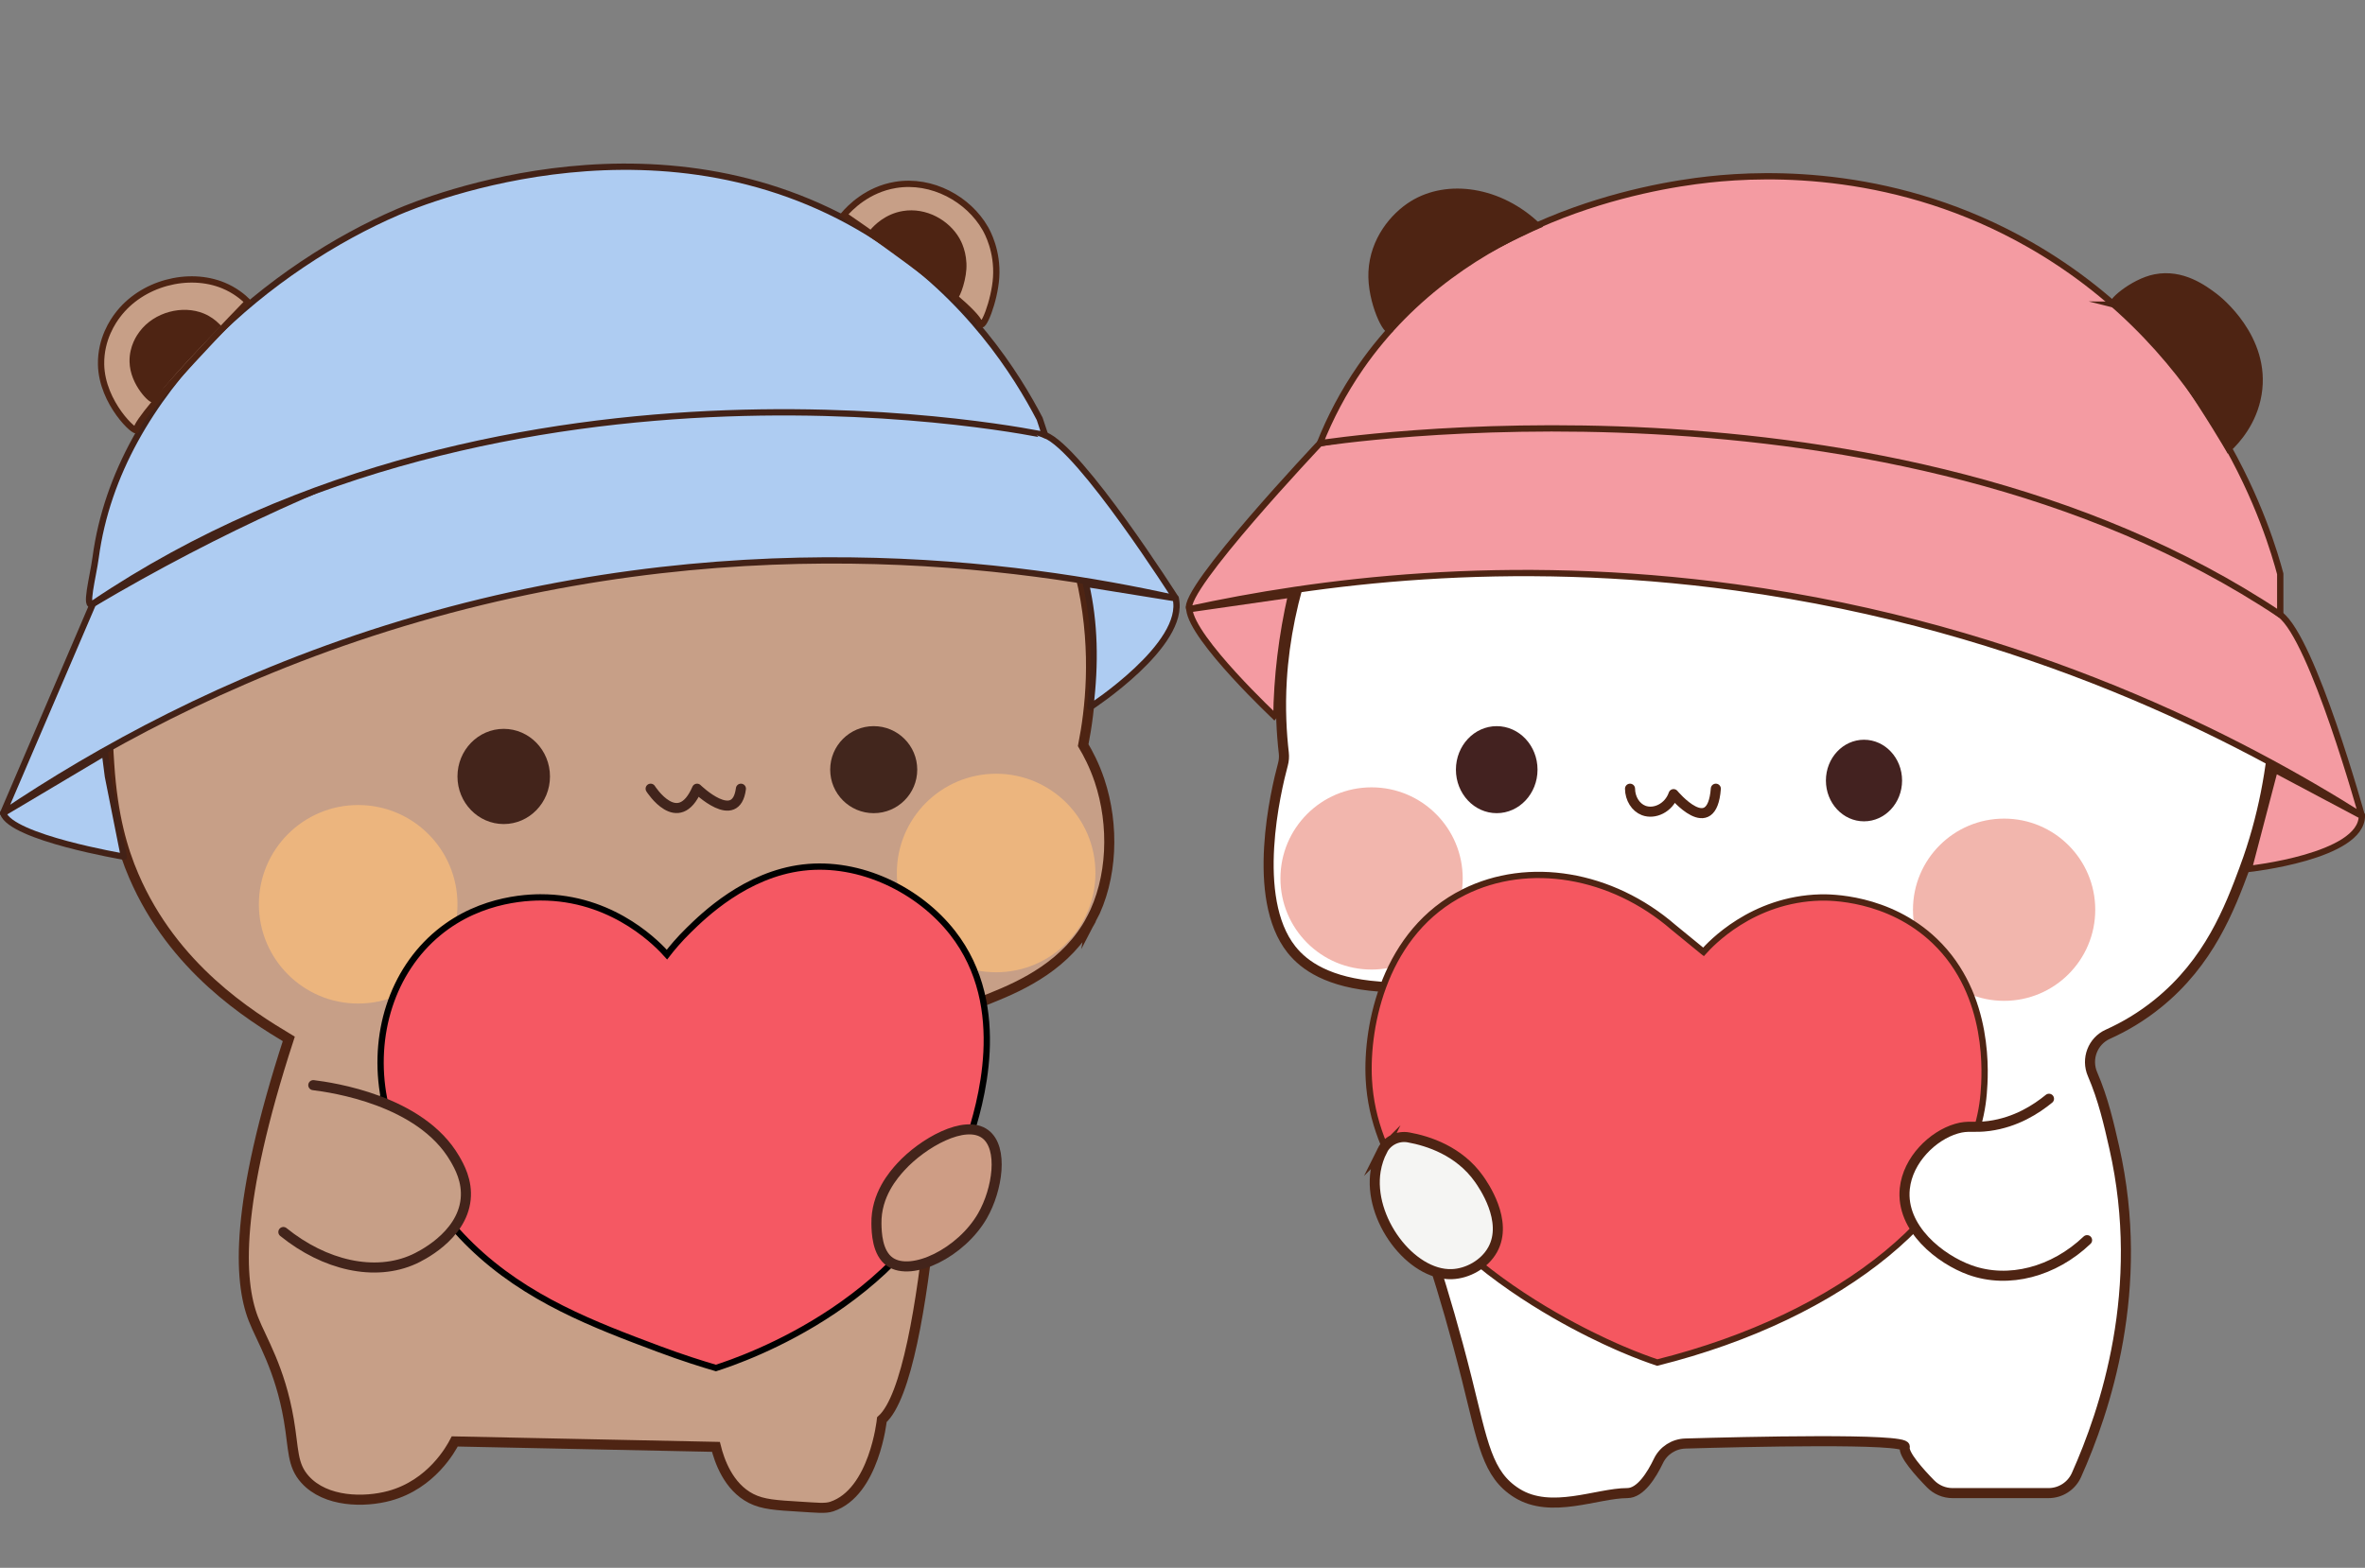 <?xml version="1.0" encoding="UTF-8"?>
<svg xmlns="http://www.w3.org/2000/svg" viewBox="0 0 1879 1246">
  <rect x="0" y="0" width="1879" height="1246" fill="#808080" stroke="none"/>
  <defs>
    <style>
      .cls-1, .cls-2, .cls-3, .cls-4, .cls-5, .cls-6, .cls-7 {
        stroke-linecap: round;
      }

      .cls-1, .cls-8 {
        fill: #f49ba2;
      }

      .cls-1, .cls-8, .cls-4, .cls-9, .cls-10, .cls-11, .cls-12 {
        stroke-width: 5px;
      }

      .cls-1, .cls-8, .cls-9, .cls-13, .cls-10, .cls-14, .cls-6, .cls-11, .cls-7, .cls-15 {
        stroke: #4e2413;
      }

      .cls-1, .cls-3, .cls-4, .cls-7 {
        stroke-linejoin: round;
      }

      .cls-2, .cls-8, .cls-9, .cls-13, .cls-10, .cls-14, .cls-5, .cls-6, .cls-11, .cls-12, .cls-15 {
        stroke-miterlimit: 10;
      }

      .cls-2, .cls-3, .cls-13, .cls-14, .cls-5, .cls-6, .cls-7, .cls-15 {
        stroke-width: 8px;
      }

      .cls-2, .cls-13, .cls-10 {
        fill: #c79f87;
      }

      .cls-2, .cls-5 {
        stroke: #43241b;
      }

      .cls-16 {
        fill: #ecb57e;
      }

      .cls-17 {
        fill: #42261d;
      }

      .cls-3 {
        stroke: #41241c;
      }

      .cls-3, .cls-7 {
        fill: none;
      }

      .cls-4 {
        fill: #aeccf2;
        stroke: #432217;
      }

      .cls-9 {
        fill: #4e2413;
      }

      .cls-18 {
        fill: #43241b;
      }

      .cls-14, .cls-6 {
        fill: #fff;
      }

      .cls-5 {
        fill: #ce9d85;
      }

      .cls-11 {
        fill: #f55760;
      }

      .cls-19 {
        fill: #f2b6ad;
      }

      .cls-12 {
        fill: #f55863;
        stroke: #000;
      }

      .cls-20 {
        fill: #432220;
      }

      .cls-15 {
        fill: #f5f5f3;
      }
    </style>
  </defs>
  <g id="bubu">
    <path id="body_bubu" data-name="body bubu" class="cls-13" d="M867.09,730.56c-19.02,35.99-54.27,52.39-79.97,62.68-11.5,4.6-23.86,9.55-36.98,14.65-.76,23.5-10.27,285.27-49.48,320.37,0,0-5.92,57.82-39.88,69.08-5.21,1.73-11.89.86-24.97.09-19.26-1.15-29.55-1.77-38.91-6.48-18.42-9.29-25.48-30.56-28.1-41.07l-207.5-4.32c-2.94,5.68-18.44,34.13-51.88,43.23-19.86,5.4-50.58,5.21-67.01-12.97-10.53-11.65-8.88-23.71-12.97-47.55-6.98-40.83-21.74-63.61-28.1-79.97-11.84-30.46-14.85-90.7,28.1-222.63-30.89-18.57-91.65-56.22-123.2-129.69-8.8-20.49-16.73-47.03-19.45-88.62-2.51-38.37-12.82-195.92,75.65-304.77,134.49-165.46,442.3-150.81,587.92-19.45,89.1,80.39,110.24,183.73,110.24,183.73,10.74,52.57,5.53,97.4,0,125.37,3.83,6.38,8.88,15.91,12.97,28.1,11.84,35.36,10.5,78.07-6.48,110.24Z"/>
    <circle class="cls-16" cx="284.57" cy="718.67" r="78.89"/>
    <circle class="cls-16" cx="791.44" cy="693.81" r="78.89"/>
    <path class="cls-12" d="M305.11,873.22c-9.62-50.66,6.45-101.49,43.23-131.85,34.59-28.55,74.83-28.55,86.46-28.1,55.26,2.14,88.97,38.53,95.1,45.39,3.8-4.93,9.55-11.88,17.29-19.45,11.75-11.5,45.25-44.29,90.78-49.71,45.76-5.45,92.46,18.08,118.88,51.88,46.33,59.26,21.18,138.43,12.97,164.27-40.58,127.71-179.64,174.7-201.02,181.56-10.69-3.13-26.55-8.07-45.39-15.13-50.91-19.08-105.14-39.4-149.14-82.14-18.46-17.93-50.05-54.29-69.17-116.72Z"/>
    <ellipse class="cls-18" cx="400.21" cy="617.08" rx="36.75" ry="37.83"/>
    <circle class="cls-17" cx="694.17" cy="611.68" r="34.58"/>
    <path class="cls-3" d="M516.93,626.81s21.88,34.58,36.88,0c0,0,30.92,30.26,34.85,0"/>
    <path class="cls-2" d="M248.91,862.41c14.72,1.83,85.29,11.79,112.4,58.36,3.62,6.22,10.17,17.82,8.65,32.42-3.09,29.68-36.8,45.61-41.07,47.55-31.05,14.14-70.97,4.92-103.75-21.61"/>
    <path class="cls-5" d="M782.79,901.32c-16.17-12.1-49.93,7.23-67.01,25.94-5.64,6.18-19.93,22.31-19.45,45.39.13,6.54.47,23.18,10.81,30.26,17.31,11.86,56.57-7.24,73.49-36.75,11.91-20.77,16.85-53.85,2.16-64.84Z"/>
    <path class="cls-4" d="M2.5,646.26c74.72-50.27,176.56-106.68,304.77-146.98,269.27-84.64,504.47-50.97,626.83-23.78,0,0-75.65-118.88-103.75-129.69-20.17-7.76-37.19-13.21-86.25-19.62-42.68-5.57-132.29-17.27-181.77-17.13-100.46.28-284.41,50.07-488.49,170.76L2.5,646.26Z"/>
    <path class="cls-4" d="M85.74,617.08l12.7,63.76s-89.46-15.13-95.94-34.58l80.81-48.07,2.43,18.89Z"/>
    <path class="cls-4" d="M866.25,561.96s76.49-49.71,67.84-86.46l-71.33-11.48c7.06,30.58,7.74,63.4,3.48,97.94Z"/>
    <path class="cls-4" d="M73.83,479.83c-7.12,4.81.12-21.42,2.16-36.75,17.87-133.89,143.16-232.9,239.92-274.51,21.57-9.27,214.23-88.13,382.58,21.61,71.06,46.32,109.29,107.67,127.53,142.66l4.32,12.97S406.7,255.03,73.83,479.83Z"/>
    <path class="cls-10" d="M108.41,341.49c0,4.05-27.54-20.89-28.1-51.88-.37-20.56,9.91-34.81,12.97-38.91,19.27-25.87,56.62-35.27,84.3-23.78,8.88,3.68,15.29,8.91,19.45,12.97,0,0-88.62,90.78-88.62,101.59Z"/>
    <path class="cls-10" d="M778.47,257.2c2.28,6.08,11.79-18.26,12.97-36.75,1.34-20.98-7.01-36.05-8.65-38.91-13.31-23.21-42.13-39.38-71.33-34.58-22.34,3.67-36.25,18.19-41.07,23.78,0,0,101.59,69.17,108.07,86.46Z"/>
    <path class="cls-9" d="M121.49,317.03c0,2.32-15.75-11.95-16.07-29.67-.21-11.76,5.67-19.91,7.42-22.25,11.02-14.8,32.38-20.17,48.22-13.6,5.08,2.11,8.74,5.1,11.13,7.42,0,0-50.69,51.92-50.69,58.11Z"/>
    <path class="cls-9" d="M757.59,235.65c1.35,3.61,7-10.85,7.7-21.83.8-12.46-4.16-21.42-5.14-23.11-7.91-13.79-25.03-23.4-42.38-20.55-13.27,2.18-21.53,10.81-24.4,14.13,0,0,60.36,41.09,64.21,51.37Z"/>
  </g>
  <g id="dudu">
    <path class="cls-14" d="M1783.56,689.49c-12.19,32.9-28.4,75.11-69.17,108.07-12.82,10.38-26.19,18.31-39.71,24.4-12.05,5.42-17.39,19.61-12.16,31.74,8.55,19.84,12.95,39.3,17.29,58.42,25.41,112.27-7.26,209.09-30.04,260.11-3.91,8.77-12.62,14.4-22.22,14.4h-76.26c-6.56,0-12.83-2.65-17.42-7.34-8.77-8.94-21.95-23.58-20.5-29.41,1.78-7.12-128.3-3.98-174.32-2.65-9.14.26-17.44,5.54-21.39,13.78-5.39,11.27-14.31,25.61-24.78,25.61-23.97,0-60.52,17.01-87.71,0-23.62-14.78-26.95-39.43-39.79-90.78-37.33-149.4-69.08-181.24-51.88-259.38,1.88-8.52,3.34-15.17,4.95-20.96,3.2-11.53-2.34-23.68-13.23-28.64l-1.54-.7c-2.55-1.16-5.28-1.9-8.07-2.11-40.26-2.98-59.43-16.71-69.5-29.36-32.77-41.2-12.35-126.74-6.82-147.2.81-2.99,1.04-6.07.69-9.15-1.75-15.27-2.98-35.09-1.59-58,7.93-130.86,95.04-266.21,213.99-324.22,220.02-107.32,517.44,65.34,566.31,255.05,14.48,56.2,13.88,140.02-15.13,218.31Z"/>
    <circle class="cls-19" cx="1592.27" cy="722.99" r="72.41"/>
    <circle class="cls-19" cx="1089.72" cy="698.14" r="72.41"/>
    <path class="cls-11" d="M1353.42,756.5c5.47-6.13,38.47-41.86,92.94-43.23,6.63-.17,54.01-.62,90.78,34.58,45.13,43.21,40,107.32,38.91,121.04-7.32,91.49-111.63,177.08-259.38,213.99-6.52-2.21-16.39-5.76-28.1-10.81-19.53-8.42-193.95-83.57-201.02-213.99-2.37-43.73,12.78-117.76,75.65-149.14,51.07-25.49,117.11-14.61,166.43,28.1l23.78,19.45Z"/>
    <path class="cls-7" d="M1295.06,626.81c.08,7.92,4.48,14.86,10.81,17.29,8.55,3.28,19.99-1.92,23.78-12.97,0,0,30.41,36.75,33.58-4.32"/>
    <ellipse class="cls-20" cx="1189.15" cy="611.68" rx="32.42" ry="34.58"/>
    <ellipse class="cls-20" cx="1480.95" cy="620.32" rx="30.26" ry="32.42"/>
    <path class="cls-15" d="M1098.18,914.44c3.86-7.77,12.33-12.04,20.87-10.51,15.51,2.79,40.22,10.63,56.05,33.04,3.19,4.52,23.52,33.31,10.81,56.2-6.42,11.57-19.83,19.01-32.42,19.45-32.5,1.13-66.72-44.14-60.52-82.14,1-6.12,2.95-11.49,5.22-16.05Z"/>
    <path class="cls-6" d="M1627.93,873.22c-10.09,8.24-26.15,18.73-47.55,21.61-12.51,1.69-16.36-.64-25.94,2.16-18.85,5.51-38.64,24.67-41.07,47.55-3.37,31.82,28.36,56.41,51.88,64.84,30.66,11,66.57,1.4,92.94-23.78"/>
    <path class="cls-1" d="M944.9,484.15c99.45-21.66,251.93-42.27,434.46-17.29,231.92,31.73,402.76,122.05,497.14,181.56,0,0-38.91-140.5-64.84-159.95-10.47-7.85-27.43-26.01-118.88-69.17-9.07-4.28-97.99-46.1-146.98-62.68-178.32-60.34-480.93-7.27-497.14-4.32,0,0-110.24,116.72-103.75,131.85Z"/>
    <path class="cls-8" d="M1014.07,570.61s-67.01-62.68-69.17-86.46l80.97-11.65c-7.49,32.71-11.42,65.41-11.81,98.1Z"/>
    <path class="cls-8" d="M1786.67,690.57s89.83-9.73,89.83-42.15l-69.17-36.75-20.66,78.89Z"/>
    <path class="cls-1" d="M1811.66,488.47v-32.42c-8.06-30.06-50.75-176.86-198.86-261.54-104.66-59.84-206.85-57.15-255.05-51.88-50.87,5.56-194.63,30.84-276.67,149.14-13.88,20.02-24.42,40.47-32.42,60.52,0,0,451.75-71.33,763,136.17Z"/>
    <path class="cls-9" d="M1104.85,261.52c-2.46,5.54-16.24-21.63-15.13-45.39,1.19-25.36,17.19-44.6,32.42-54.04,28.1-17.4,69.5-11.3,99.43,17.29,0,0-99.43,43.23-116.72,82.14Z"/>
    <path class="cls-9" d="M1679.81,242.07c-5.74,0,14.2-18.08,32.42-21.61,21.77-4.23,38.91,8.64,47.55,15.13,2.3,1.73,42.13,32.66,34.58,77.81-3.76,22.51-17.41,37.2-23.78,43.23,0,0-67.01-114.56-90.78-114.56Z"/>
  </g>
</svg>
